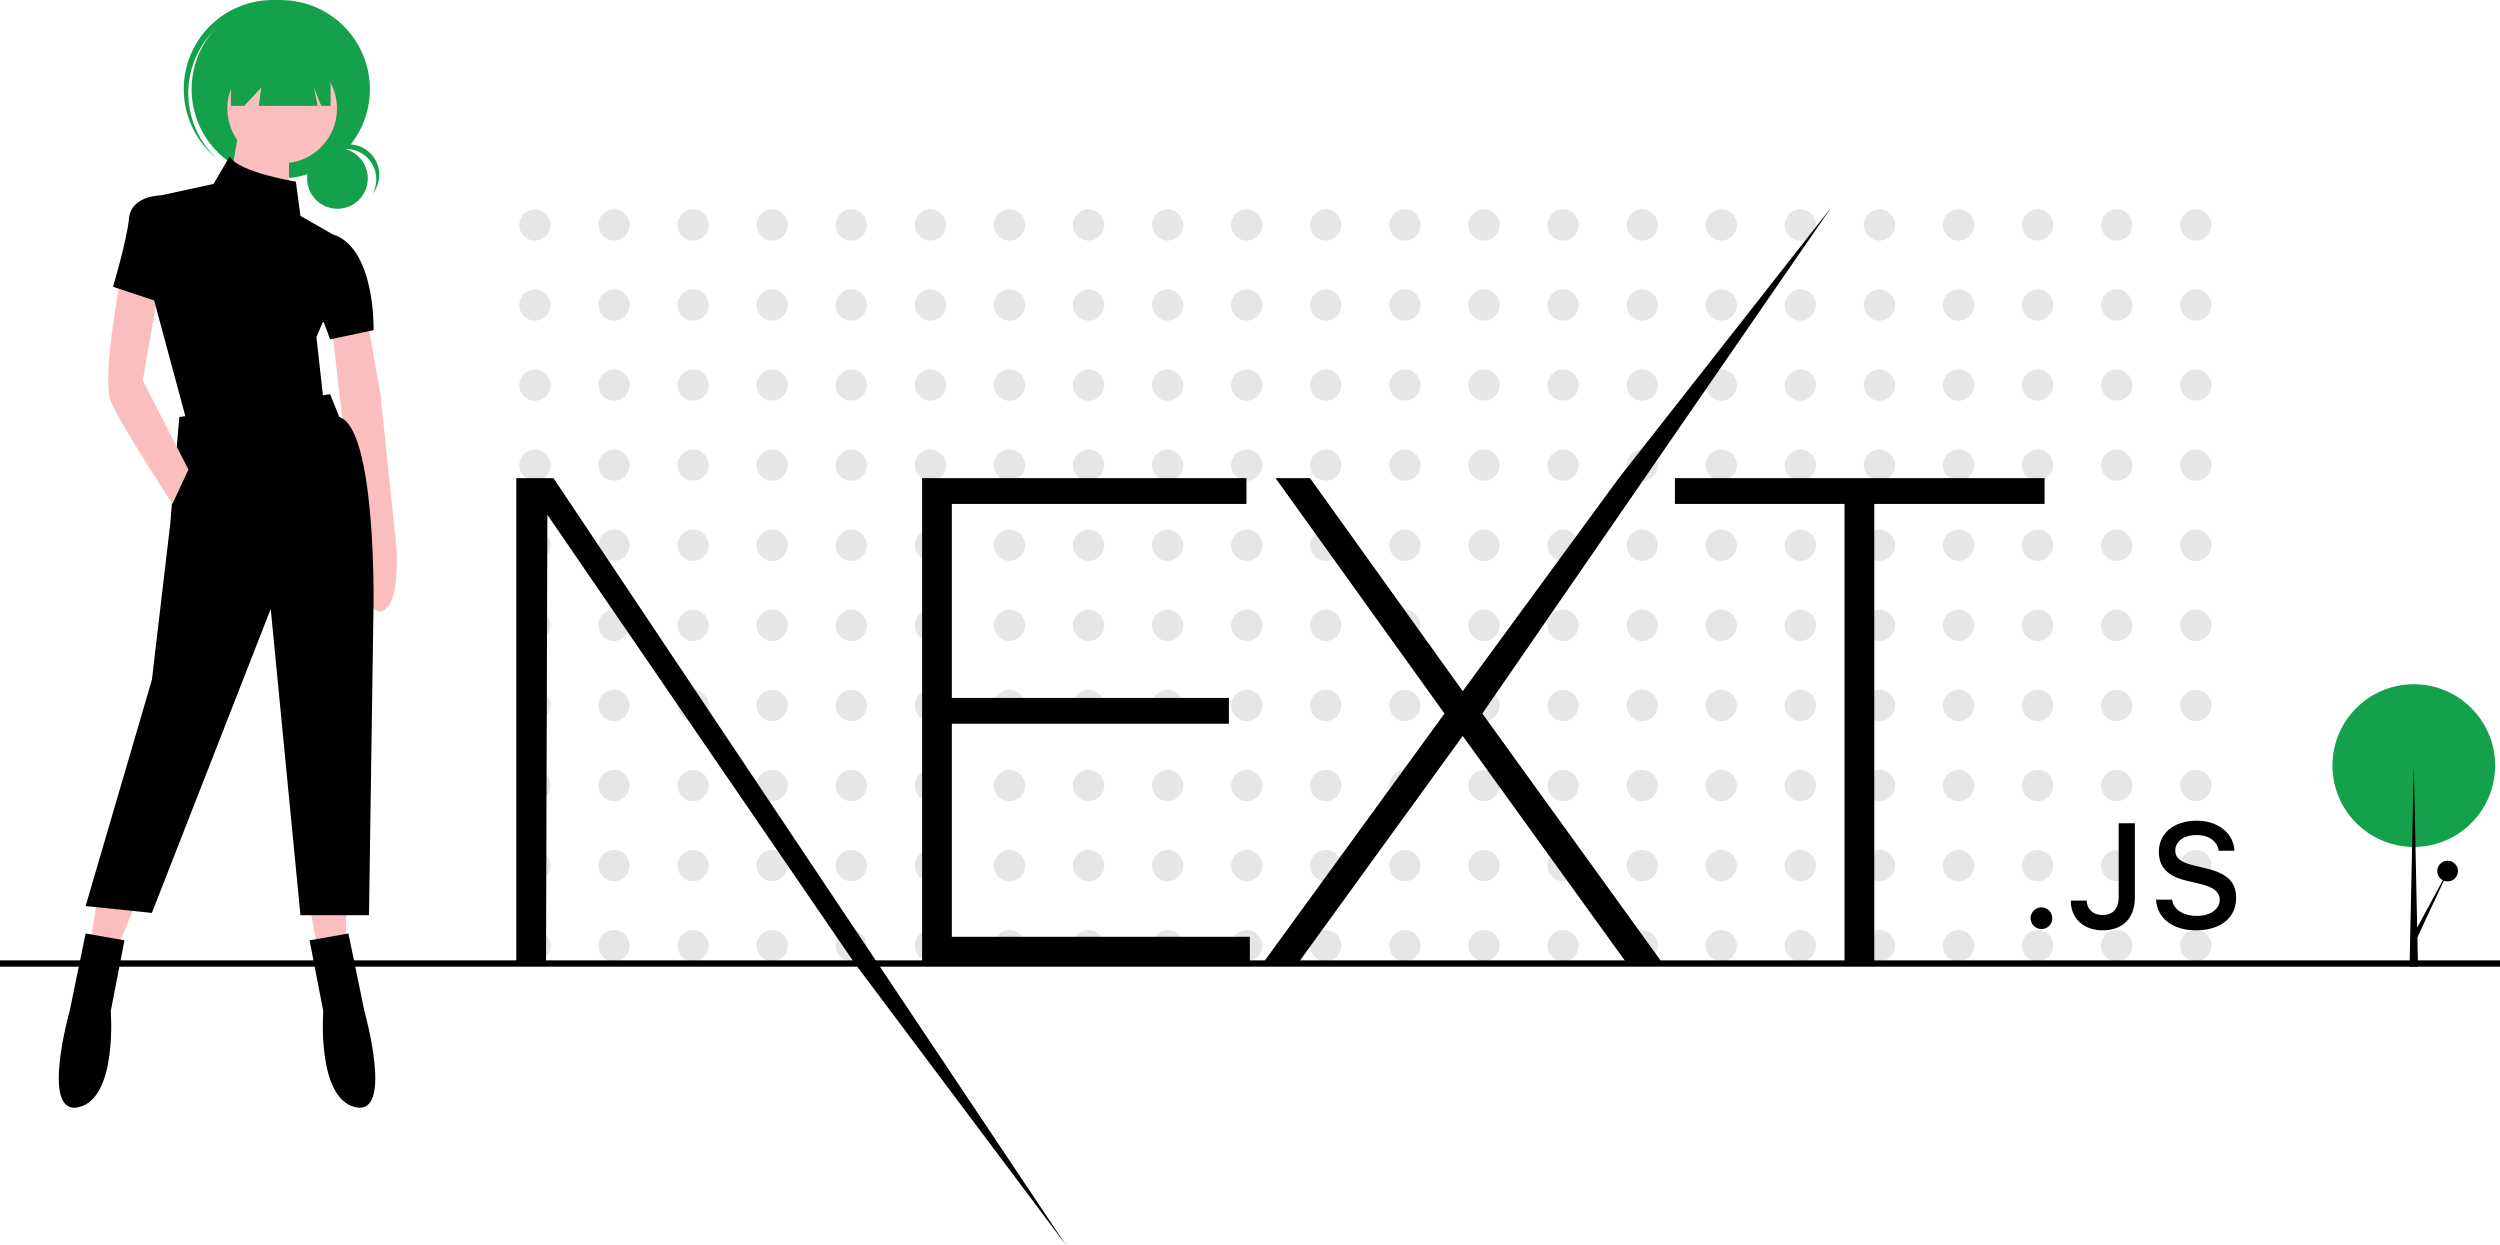 <svg xmlns="http://www.w3.org/2000/svg" id="e30a93e9-ff50-4cbb-8b14-9d39224e305c" data-name="Layer 1" width="888" height="442.25" viewBox="0 0 888 442.25" class="injected-svg gridItem__media" xmlns:xlink="http://www.w3.org/1999/xlink"><title>next_js</title><circle cx="190.009" cy="79.904" r="5.55" fill="#E6E6E6"></circle><circle cx="218.101" cy="79.904" r="5.55" fill="#E6E6E6"></circle><circle cx="246.194" cy="79.904" r="5.55" fill="#E6E6E6"></circle><circle cx="274.286" cy="79.904" r="5.55" fill="#E6E6E6"></circle><circle cx="302.378" cy="79.904" r="5.55" fill="#E6E6E6"></circle><circle cx="330.471" cy="79.904" r="5.55" fill="#E6E6E6"></circle><circle cx="358.563" cy="79.904" r="5.55" fill="#E6E6E6"></circle><circle cx="386.655" cy="79.904" r="5.55" fill="#E6E6E6"></circle><circle cx="414.747" cy="79.904" r="5.55" fill="#E6E6E6"></circle><circle cx="442.84" cy="79.904" r="5.55" fill="#E6E6E6"></circle><circle cx="470.932" cy="79.904" r="5.55" fill="#E6E6E6"></circle><circle cx="499.024" cy="79.904" r="5.55" fill="#E6E6E6"></circle><circle cx="527.116" cy="79.904" r="5.55" fill="#E6E6E6"></circle><circle cx="555.209" cy="79.904" r="5.55" fill="#E6E6E6"></circle><circle cx="583.301" cy="79.904" r="5.55" fill="#E6E6E6"></circle><circle cx="611.393" cy="79.904" r="5.55" fill="#E6E6E6"></circle><circle cx="639.485" cy="79.904" r="5.55" fill="#E6E6E6"></circle><circle cx="667.578" cy="79.904" r="5.55" fill="#E6E6E6"></circle><circle cx="695.67" cy="79.904" r="5.55" fill="#E6E6E6"></circle><circle cx="723.762" cy="79.904" r="5.55" fill="#E6E6E6"></circle><circle cx="751.854" cy="79.904" r="5.55" fill="#E6E6E6"></circle><circle cx="779.947" cy="79.904" r="5.55" fill="#E6E6E6"></circle><circle cx="190.009" cy="108.349" r="5.55" fill="#E6E6E6"></circle><circle cx="218.101" cy="108.349" r="5.55" fill="#E6E6E6"></circle><circle cx="246.194" cy="108.349" r="5.55" fill="#E6E6E6"></circle><circle cx="274.286" cy="108.349" r="5.55" fill="#E6E6E6"></circle><circle cx="302.378" cy="108.349" r="5.55" fill="#E6E6E6"></circle><circle cx="330.471" cy="108.349" r="5.55" fill="#E6E6E6"></circle><circle cx="358.563" cy="108.349" r="5.55" fill="#E6E6E6"></circle><circle cx="386.655" cy="108.349" r="5.55" fill="#E6E6E6"></circle><circle cx="414.747" cy="108.349" r="5.55" fill="#E6E6E6"></circle><circle cx="442.84" cy="108.349" r="5.55" fill="#E6E6E6"></circle><circle cx="470.932" cy="108.349" r="5.55" fill="#E6E6E6"></circle><circle cx="499.024" cy="108.349" r="5.55" fill="#E6E6E6"></circle><circle cx="527.116" cy="108.349" r="5.55" fill="#E6E6E6"></circle><circle cx="555.209" cy="108.349" r="5.55" fill="#E6E6E6"></circle><circle cx="583.301" cy="108.349" r="5.55" fill="#E6E6E6"></circle><circle cx="611.393" cy="108.349" r="5.55" fill="#E6E6E6"></circle><circle cx="639.485" cy="108.349" r="5.55" fill="#E6E6E6"></circle><circle cx="667.578" cy="108.349" r="5.55" fill="#E6E6E6"></circle><circle cx="695.67" cy="108.349" r="5.55" fill="#E6E6E6"></circle><circle cx="723.762" cy="108.349" r="5.55" fill="#E6E6E6"></circle><circle cx="751.854" cy="108.349" r="5.55" fill="#E6E6E6"></circle><circle cx="779.947" cy="108.349" r="5.55" fill="#E6E6E6"></circle><circle cx="190.009" cy="136.794" r="5.55" fill="#E6E6E6"></circle><circle cx="218.101" cy="136.794" r="5.55" fill="#E6E6E6"></circle><circle cx="246.194" cy="136.794" r="5.55" fill="#E6E6E6"></circle><circle cx="274.286" cy="136.794" r="5.55" fill="#E6E6E6"></circle><circle cx="302.378" cy="136.794" r="5.55" fill="#E6E6E6"></circle><circle cx="330.471" cy="136.794" r="5.55" fill="#E6E6E6"></circle><circle cx="358.563" cy="136.794" r="5.55" fill="#E6E6E6"></circle><circle cx="386.655" cy="136.794" r="5.55" fill="#E6E6E6"></circle><circle cx="414.747" cy="136.794" r="5.55" fill="#E6E6E6"></circle><circle cx="442.84" cy="136.794" r="5.55" fill="#E6E6E6"></circle><circle cx="470.932" cy="136.794" r="5.55" fill="#E6E6E6"></circle><circle cx="499.024" cy="136.794" r="5.55" fill="#E6E6E6"></circle><circle cx="527.116" cy="136.794" r="5.55" fill="#E6E6E6"></circle><circle cx="555.209" cy="136.794" r="5.55" fill="#E6E6E6"></circle><circle cx="583.301" cy="136.794" r="5.55" fill="#E6E6E6"></circle><circle cx="611.393" cy="136.794" r="5.55" fill="#E6E6E6"></circle><circle cx="639.485" cy="136.794" r="5.55" fill="#E6E6E6"></circle><circle cx="667.578" cy="136.794" r="5.55" fill="#E6E6E6"></circle><circle cx="695.67" cy="136.794" r="5.55" fill="#E6E6E6"></circle><circle cx="723.762" cy="136.794" r="5.55" fill="#E6E6E6"></circle><circle cx="751.854" cy="136.794" r="5.55" fill="#E6E6E6"></circle><circle cx="779.947" cy="136.794" r="5.55" fill="#E6E6E6"></circle><circle cx="190.009" cy="165.239" r="5.55" fill="#E6E6E6"></circle><circle cx="218.101" cy="165.239" r="5.55" fill="#E6E6E6"></circle><circle cx="246.194" cy="165.239" r="5.55" fill="#E6E6E6"></circle><circle cx="274.286" cy="165.239" r="5.55" fill="#E6E6E6"></circle><circle cx="302.378" cy="165.239" r="5.55" fill="#E6E6E6"></circle><circle cx="330.471" cy="165.239" r="5.55" fill="#E6E6E6"></circle><circle cx="358.563" cy="165.239" r="5.55" fill="#E6E6E6"></circle><circle cx="386.655" cy="165.239" r="5.55" fill="#E6E6E6"></circle><circle cx="414.747" cy="165.239" r="5.55" fill="#E6E6E6"></circle><circle cx="442.84" cy="165.239" r="5.55" fill="#E6E6E6"></circle><circle cx="470.932" cy="165.239" r="5.55" fill="#E6E6E6"></circle><circle cx="499.024" cy="165.239" r="5.55" fill="#E6E6E6"></circle><circle cx="527.116" cy="165.239" r="5.55" fill="#E6E6E6"></circle><circle cx="555.209" cy="165.239" r="5.55" fill="#E6E6E6"></circle><circle cx="583.301" cy="165.239" r="5.55" fill="#E6E6E6"></circle><circle cx="611.393" cy="165.239" r="5.55" fill="#E6E6E6"></circle><circle cx="639.485" cy="165.239" r="5.55" fill="#E6E6E6"></circle><circle cx="667.578" cy="165.239" r="5.55" fill="#E6E6E6"></circle><circle cx="695.67" cy="165.239" r="5.55" fill="#E6E6E6"></circle><circle cx="723.762" cy="165.239" r="5.55" fill="#E6E6E6"></circle><circle cx="751.854" cy="165.239" r="5.55" fill="#E6E6E6"></circle><circle cx="779.947" cy="165.239" r="5.55" fill="#E6E6E6"></circle><circle cx="190.009" cy="193.684" r="5.55" fill="#E6E6E6"></circle><circle cx="218.101" cy="193.684" r="5.55" fill="#E6E6E6"></circle><circle cx="246.194" cy="193.684" r="5.55" fill="#E6E6E6"></circle><circle cx="274.286" cy="193.684" r="5.55" fill="#E6E6E6"></circle><circle cx="302.378" cy="193.684" r="5.55" fill="#E6E6E6"></circle><circle cx="330.471" cy="193.684" r="5.55" fill="#E6E6E6"></circle><circle cx="358.563" cy="193.684" r="5.55" fill="#E6E6E6"></circle><circle cx="386.655" cy="193.684" r="5.55" fill="#E6E6E6"></circle><circle cx="414.747" cy="193.684" r="5.55" fill="#E6E6E6"></circle><circle cx="442.84" cy="193.684" r="5.55" fill="#E6E6E6"></circle><circle cx="470.932" cy="193.684" r="5.55" fill="#E6E6E6"></circle><circle cx="499.024" cy="193.684" r="5.55" fill="#E6E6E6"></circle><circle cx="527.116" cy="193.684" r="5.55" fill="#E6E6E6"></circle><circle cx="555.209" cy="193.684" r="5.55" fill="#E6E6E6"></circle><circle cx="583.301" cy="193.684" r="5.55" fill="#E6E6E6"></circle><circle cx="611.393" cy="193.684" r="5.55" fill="#E6E6E6"></circle><circle cx="639.485" cy="193.684" r="5.55" fill="#E6E6E6"></circle><circle cx="667.578" cy="193.684" r="5.55" fill="#E6E6E6"></circle><circle cx="695.67" cy="193.684" r="5.55" fill="#E6E6E6"></circle><circle cx="723.762" cy="193.684" r="5.55" fill="#E6E6E6"></circle><circle cx="751.854" cy="193.684" r="5.55" fill="#E6E6E6"></circle><circle cx="779.947" cy="193.684" r="5.55" fill="#E6E6E6"></circle><circle cx="190.009" cy="222.129" r="5.55" fill="#E6E6E6"></circle><circle cx="218.101" cy="222.129" r="5.55" fill="#E6E6E6"></circle><circle cx="246.194" cy="222.129" r="5.55" fill="#E6E6E6"></circle><circle cx="274.286" cy="222.129" r="5.55" fill="#E6E6E6"></circle><circle cx="302.378" cy="222.129" r="5.55" fill="#E6E6E6"></circle><circle cx="330.471" cy="222.129" r="5.55" fill="#E6E6E6"></circle><circle cx="358.563" cy="222.129" r="5.55" fill="#E6E6E6"></circle><circle cx="386.655" cy="222.129" r="5.55" fill="#E6E6E6"></circle><circle cx="414.747" cy="222.129" r="5.55" fill="#E6E6E6"></circle><circle cx="442.84" cy="222.129" r="5.55" fill="#E6E6E6"></circle><circle cx="470.932" cy="222.129" r="5.55" fill="#E6E6E6"></circle><circle cx="499.024" cy="222.129" r="5.55" fill="#E6E6E6"></circle><circle cx="527.116" cy="222.129" r="5.55" fill="#E6E6E6"></circle><circle cx="555.209" cy="222.129" r="5.55" fill="#E6E6E6"></circle><circle cx="583.301" cy="222.129" r="5.55" fill="#E6E6E6"></circle><circle cx="611.393" cy="222.129" r="5.55" fill="#E6E6E6"></circle><circle cx="639.485" cy="222.129" r="5.55" fill="#E6E6E6"></circle><circle cx="667.578" cy="222.129" r="5.55" fill="#E6E6E6"></circle><circle cx="695.67" cy="222.129" r="5.55" fill="#E6E6E6"></circle><circle cx="723.762" cy="222.129" r="5.55" fill="#E6E6E6"></circle><circle cx="751.854" cy="222.129" r="5.55" fill="#E6E6E6"></circle><circle cx="779.947" cy="222.129" r="5.55" fill="#E6E6E6"></circle><circle cx="190.009" cy="250.573" r="5.55" fill="#E6E6E6"></circle><circle cx="218.101" cy="250.573" r="5.55" fill="#E6E6E6"></circle><circle cx="246.194" cy="250.573" r="5.55" fill="#E6E6E6"></circle><circle cx="274.286" cy="250.573" r="5.55" fill="#E6E6E6"></circle><circle cx="302.378" cy="250.573" r="5.55" fill="#E6E6E6"></circle><circle cx="330.471" cy="250.573" r="5.55" fill="#E6E6E6"></circle><circle cx="358.563" cy="250.573" r="5.55" fill="#E6E6E6"></circle><circle cx="386.655" cy="250.573" r="5.55" fill="#E6E6E6"></circle><circle cx="414.747" cy="250.573" r="5.55" fill="#E6E6E6"></circle><circle cx="442.84" cy="250.573" r="5.55" fill="#E6E6E6"></circle><circle cx="470.932" cy="250.573" r="5.55" fill="#E6E6E6"></circle><circle cx="499.024" cy="250.573" r="5.55" fill="#E6E6E6"></circle><circle cx="527.116" cy="250.573" r="5.55" fill="#E6E6E6"></circle><circle cx="555.209" cy="250.573" r="5.55" fill="#E6E6E6"></circle><circle cx="583.301" cy="250.573" r="5.55" fill="#E6E6E6"></circle><circle cx="611.393" cy="250.573" r="5.55" fill="#E6E6E6"></circle><circle cx="639.485" cy="250.573" r="5.55" fill="#E6E6E6"></circle><circle cx="667.578" cy="250.573" r="5.55" fill="#E6E6E6"></circle><circle cx="695.67" cy="250.573" r="5.55" fill="#E6E6E6"></circle><circle cx="723.762" cy="250.573" r="5.55" fill="#E6E6E6"></circle><circle cx="751.854" cy="250.573" r="5.55" fill="#E6E6E6"></circle><circle cx="779.947" cy="250.573" r="5.55" fill="#E6E6E6"></circle><circle cx="190.009" cy="279.018" r="5.55" fill="#E6E6E6"></circle><circle cx="218.101" cy="279.018" r="5.55" fill="#E6E6E6"></circle><circle cx="246.194" cy="279.018" r="5.55" fill="#E6E6E6"></circle><circle cx="274.286" cy="279.018" r="5.55" fill="#E6E6E6"></circle><circle cx="302.378" cy="279.018" r="5.55" fill="#E6E6E6"></circle><circle cx="330.471" cy="279.018" r="5.55" fill="#E6E6E6"></circle><circle cx="358.563" cy="279.018" r="5.55" fill="#E6E6E6"></circle><circle cx="386.655" cy="279.018" r="5.55" fill="#E6E6E6"></circle><circle cx="414.747" cy="279.018" r="5.55" fill="#E6E6E6"></circle><circle cx="442.84" cy="279.018" r="5.55" fill="#E6E6E6"></circle><circle cx="470.932" cy="279.018" r="5.55" fill="#E6E6E6"></circle><circle cx="499.024" cy="279.018" r="5.55" fill="#E6E6E6"></circle><circle cx="527.116" cy="279.018" r="5.55" fill="#E6E6E6"></circle><circle cx="555.209" cy="279.018" r="5.55" fill="#E6E6E6"></circle><circle cx="583.301" cy="279.018" r="5.55" fill="#E6E6E6"></circle><circle cx="611.393" cy="279.018" r="5.55" fill="#E6E6E6"></circle><circle cx="639.485" cy="279.018" r="5.55" fill="#E6E6E6"></circle><circle cx="667.578" cy="279.018" r="5.55" fill="#E6E6E6"></circle><circle cx="695.67" cy="279.018" r="5.55" fill="#E6E6E6"></circle><circle cx="723.762" cy="279.018" r="5.55" fill="#E6E6E6"></circle><circle cx="751.854" cy="279.018" r="5.55" fill="#E6E6E6"></circle><circle cx="779.947" cy="279.018" r="5.55" fill="#E6E6E6"></circle><circle cx="190.009" cy="307.463" r="5.55" fill="#E6E6E6"></circle><circle cx="218.101" cy="307.463" r="5.55" fill="#E6E6E6"></circle><circle cx="246.194" cy="307.463" r="5.55" fill="#E6E6E6"></circle><circle cx="274.286" cy="307.463" r="5.55" fill="#E6E6E6"></circle><circle cx="302.378" cy="307.463" r="5.55" fill="#E6E6E6"></circle><circle cx="330.471" cy="307.463" r="5.55" fill="#E6E6E6"></circle><circle cx="358.563" cy="307.463" r="5.55" fill="#E6E6E6"></circle><circle cx="386.655" cy="307.463" r="5.55" fill="#E6E6E6"></circle><circle cx="414.747" cy="307.463" r="5.55" fill="#E6E6E6"></circle><circle cx="442.84" cy="307.463" r="5.55" fill="#E6E6E6"></circle><circle cx="470.932" cy="307.463" r="5.55" fill="#E6E6E6"></circle><circle cx="499.024" cy="307.463" r="5.55" fill="#E6E6E6"></circle><circle cx="527.116" cy="307.463" r="5.55" fill="#E6E6E6"></circle><circle cx="555.209" cy="307.463" r="5.55" fill="#E6E6E6"></circle><circle cx="583.301" cy="307.463" r="5.55" fill="#E6E6E6"></circle><circle cx="611.393" cy="307.463" r="5.55" fill="#E6E6E6"></circle><circle cx="639.485" cy="307.463" r="5.55" fill="#E6E6E6"></circle><circle cx="667.578" cy="307.463" r="5.55" fill="#E6E6E6"></circle><circle cx="695.67" cy="307.463" r="5.55" fill="#E6E6E6"></circle><circle cx="723.762" cy="307.463" r="5.55" fill="#E6E6E6"></circle><circle cx="751.854" cy="307.463" r="5.55" fill="#E6E6E6"></circle><circle cx="779.947" cy="307.463" r="5.55" fill="#E6E6E6"></circle><circle cx="190.009" cy="335.908" r="5.55" fill="#E6E6E6"></circle><circle cx="218.101" cy="335.908" r="5.55" fill="#E6E6E6"></circle><circle cx="246.194" cy="335.908" r="5.55" fill="#E6E6E6"></circle><circle cx="274.286" cy="335.908" r="5.55" fill="#E6E6E6"></circle><circle cx="302.378" cy="335.908" r="5.55" fill="#E6E6E6"></circle><circle cx="330.471" cy="335.908" r="5.55" fill="#E6E6E6"></circle><circle cx="358.563" cy="335.908" r="5.55" fill="#E6E6E6"></circle><circle cx="386.655" cy="335.908" r="5.55" fill="#E6E6E6"></circle><circle cx="414.747" cy="335.908" r="5.55" fill="#E6E6E6"></circle><circle cx="442.84" cy="335.908" r="5.55" fill="#E6E6E6"></circle><circle cx="470.932" cy="335.908" r="5.55" fill="#E6E6E6"></circle><circle cx="499.024" cy="335.908" r="5.55" fill="#E6E6E6"></circle><circle cx="527.116" cy="335.908" r="5.55" fill="#E6E6E6"></circle><circle cx="555.209" cy="335.908" r="5.55" fill="#E6E6E6"></circle><circle cx="583.301" cy="335.908" r="5.55" fill="#E6E6E6"></circle><circle cx="611.393" cy="335.908" r="5.55" fill="#E6E6E6"></circle><circle cx="639.485" cy="335.908" r="5.55" fill="#E6E6E6"></circle><circle cx="667.578" cy="335.908" r="5.55" fill="#E6E6E6"></circle><circle cx="695.67" cy="335.908" r="5.55" fill="#E6E6E6"></circle><circle cx="723.762" cy="335.908" r="5.55" fill="#E6E6E6"></circle><circle cx="751.854" cy="335.908" r="5.55" fill="#E6E6E6"></circle><circle cx="779.947" cy="335.908" r="5.55" fill="#E6E6E6"></circle><rect y="341.123" width="888" height="2.241"></rect><circle cx="857.378" cy="271.935" r="28.894" fill="#15A04B"></circle><circle cx="869.392" cy="309.404" r="3.677"></circle><path d="M483.528,398.704H598.747V407.862H494.09v68.924h98.416v9.158H494.09v75.672H599.947v9.158h-116.419Zm125.541,0h12.242l54.249,75.672,55.449-75.672,75.42-96.121L682.521,482.329l63.85,88.445H733.649l-58.09-80.492-58.33,80.492H604.748L669.079,482.329ZM750.932,407.862v-9.158H882.234V407.862h-60.49V570.774H811.182V407.862Zm-411.547-9.158h13.202L534.637,671.125,459.405,570.774,350.427,411.718l-.48,159.056H339.385ZM881.17,558.852a3.833,3.833,0,1,1,3.776-3.833A3.733,3.733,0,0,1,881.17,558.852Zm10.378-10.083h5.651c.077,3.061,2.312,5.119,5.6,5.119,3.673,0,5.754-2.212,5.754-6.353V521.298h5.754v26.262c0,7.459-4.316,11.755-11.457,11.755C896.146,559.315,891.548,555.148,891.548,548.769Zm30.287-.334h5.703c.488,3.524,3.93,5.762,8.888,5.762,4.624,0,8.015-2.392,8.015-5.685,0-2.829-2.158-4.527-7.064-5.685l-4.778-1.157c-6.705-1.569-9.762-4.81-9.762-10.263,0-6.611,5.395-11.009,13.486-11.009,7.527,0,13.024,4.398,13.358,10.649h-5.6c-.539-3.421-3.519-5.556-7.835-5.556-4.547,0-7.578,2.186-7.578,5.53,0,2.649,1.952,4.167,6.782,5.299l4.084,1.003c7.604,1.775,10.738,4.861,10.738,10.443,0,7.099-5.497,11.549-14.283,11.549C927.769,559.315,922.245,555.071,921.834,548.435Z" transform="translate(-156 -228.875)"></path><circle cx="119.864" cy="63.38" r="10.778" fill="#15A04B"></circle><path d="M278.867,281.774a10.78,10.78,0,0,1,9.488,15.894A10.776,10.776,0,1,0,270.452,285.827,10.752,10.752,0,0,1,278.867,281.774Z" transform="translate(-156 -228.875)" fill="#15A04B"></path><circle cx="99.723" cy="31.696" r="31.661" fill="#15A04B"></circle><path d="M230.874,240.927a31.656,31.656,0,0,1,43.878-3.32c-.259-.246-.515-.494-.784-.733A31.661,31.661,0,0,0,231.897,284.2c.269.239.545.464.82.693A31.656,31.656,0,0,1,230.874,240.927Z" transform="translate(-156 -228.875)" fill="#15A04B"></path><path d="M286.254,341.281l4.87,27.599,5.682,54.386s1.623,21.917-5.682,22.728-5.682-24.352-5.682-24.352L277.325,375.374l-3.247-28.41Z" transform="translate(-156 -228.875)" fill="#FBBEBE"></path><circle cx="100.22" cy="38.539" r="19.481" fill="#FBBEBE"></circle><polygon points="84.797 46.656 81.55 65.326 102.655 70.196 102.655 52.338 84.797 46.656" fill="#FBBEBE"></polygon><polygon points="34.47 319.397 32.035 335.631 41.776 336.443 47.458 322.644 34.47 319.397" fill="#FBBEBE"></polygon><polygon points="109.961 321.832 112.396 334.82 122.948 334.82 122.948 322.644 109.961 321.832" fill="#FBBEBE"></polygon><path d="M273.266,368.88l-53.574,8.117-3.247,38.151-6.494,55.198-23.54,80.361,23.54,2.435,42.21-107.96,10.552,108.772H287.066l1.623-111.207s.812-61.691-12.176-65.75Z" transform="translate(-156 -228.875)"></path><path d="M200.211,562.883l-13.799-2.435-5.682,27.599s-10.552,37.34,3.247,34.093,11.364-34.093,11.364-34.093Z" transform="translate(-156 -228.875)"></path><path d="M265.961,562.883l13.799-2.435,5.682,27.599s10.552,37.34-3.247,34.093-11.364-34.093-11.364-34.093Z" transform="translate(-156 -228.875)"></path><path d="M198.587,329.105s-6.494,34.093-3.247,42.21,21.917,36.528,21.917,36.528l5.682-12.176-16.235-31.657,5.682-32.469Z" transform="translate(-156 -228.875)" fill="#FBBEBE"></path><path d="M262.714,305.565l-1.623-12.176s-20.293-3.247-23.54-8.929l-5.682,9.741-18.67,4.059s-10.552,0-11.364,8.117-5.682,24.352-5.682,24.352l14.611,4.87,11.364,42.21,48.704-7.306L268.396,348.587l2.435-5.682,2.435,6.494,15.423-3.247s.812-29.222-14.611-34.093Z" transform="translate(-156 -228.875)"></path><polygon points="82.014 17.207 82.014 37.599 86.737 37.599 92.747 31.16 91.942 37.599 112.817 37.599 111.529 31.16 114.105 37.599 117.432 37.599 117.432 17.207 82.014 17.207" fill="#15A04B"></polygon><polygon points="858.878 343.354 855.878 343.354 857.378 272.354 858.878 343.354"></polygon><polygon points="858 334.354 856.538 333.23 870.865 306.829 858 334.354"></polygon></svg>